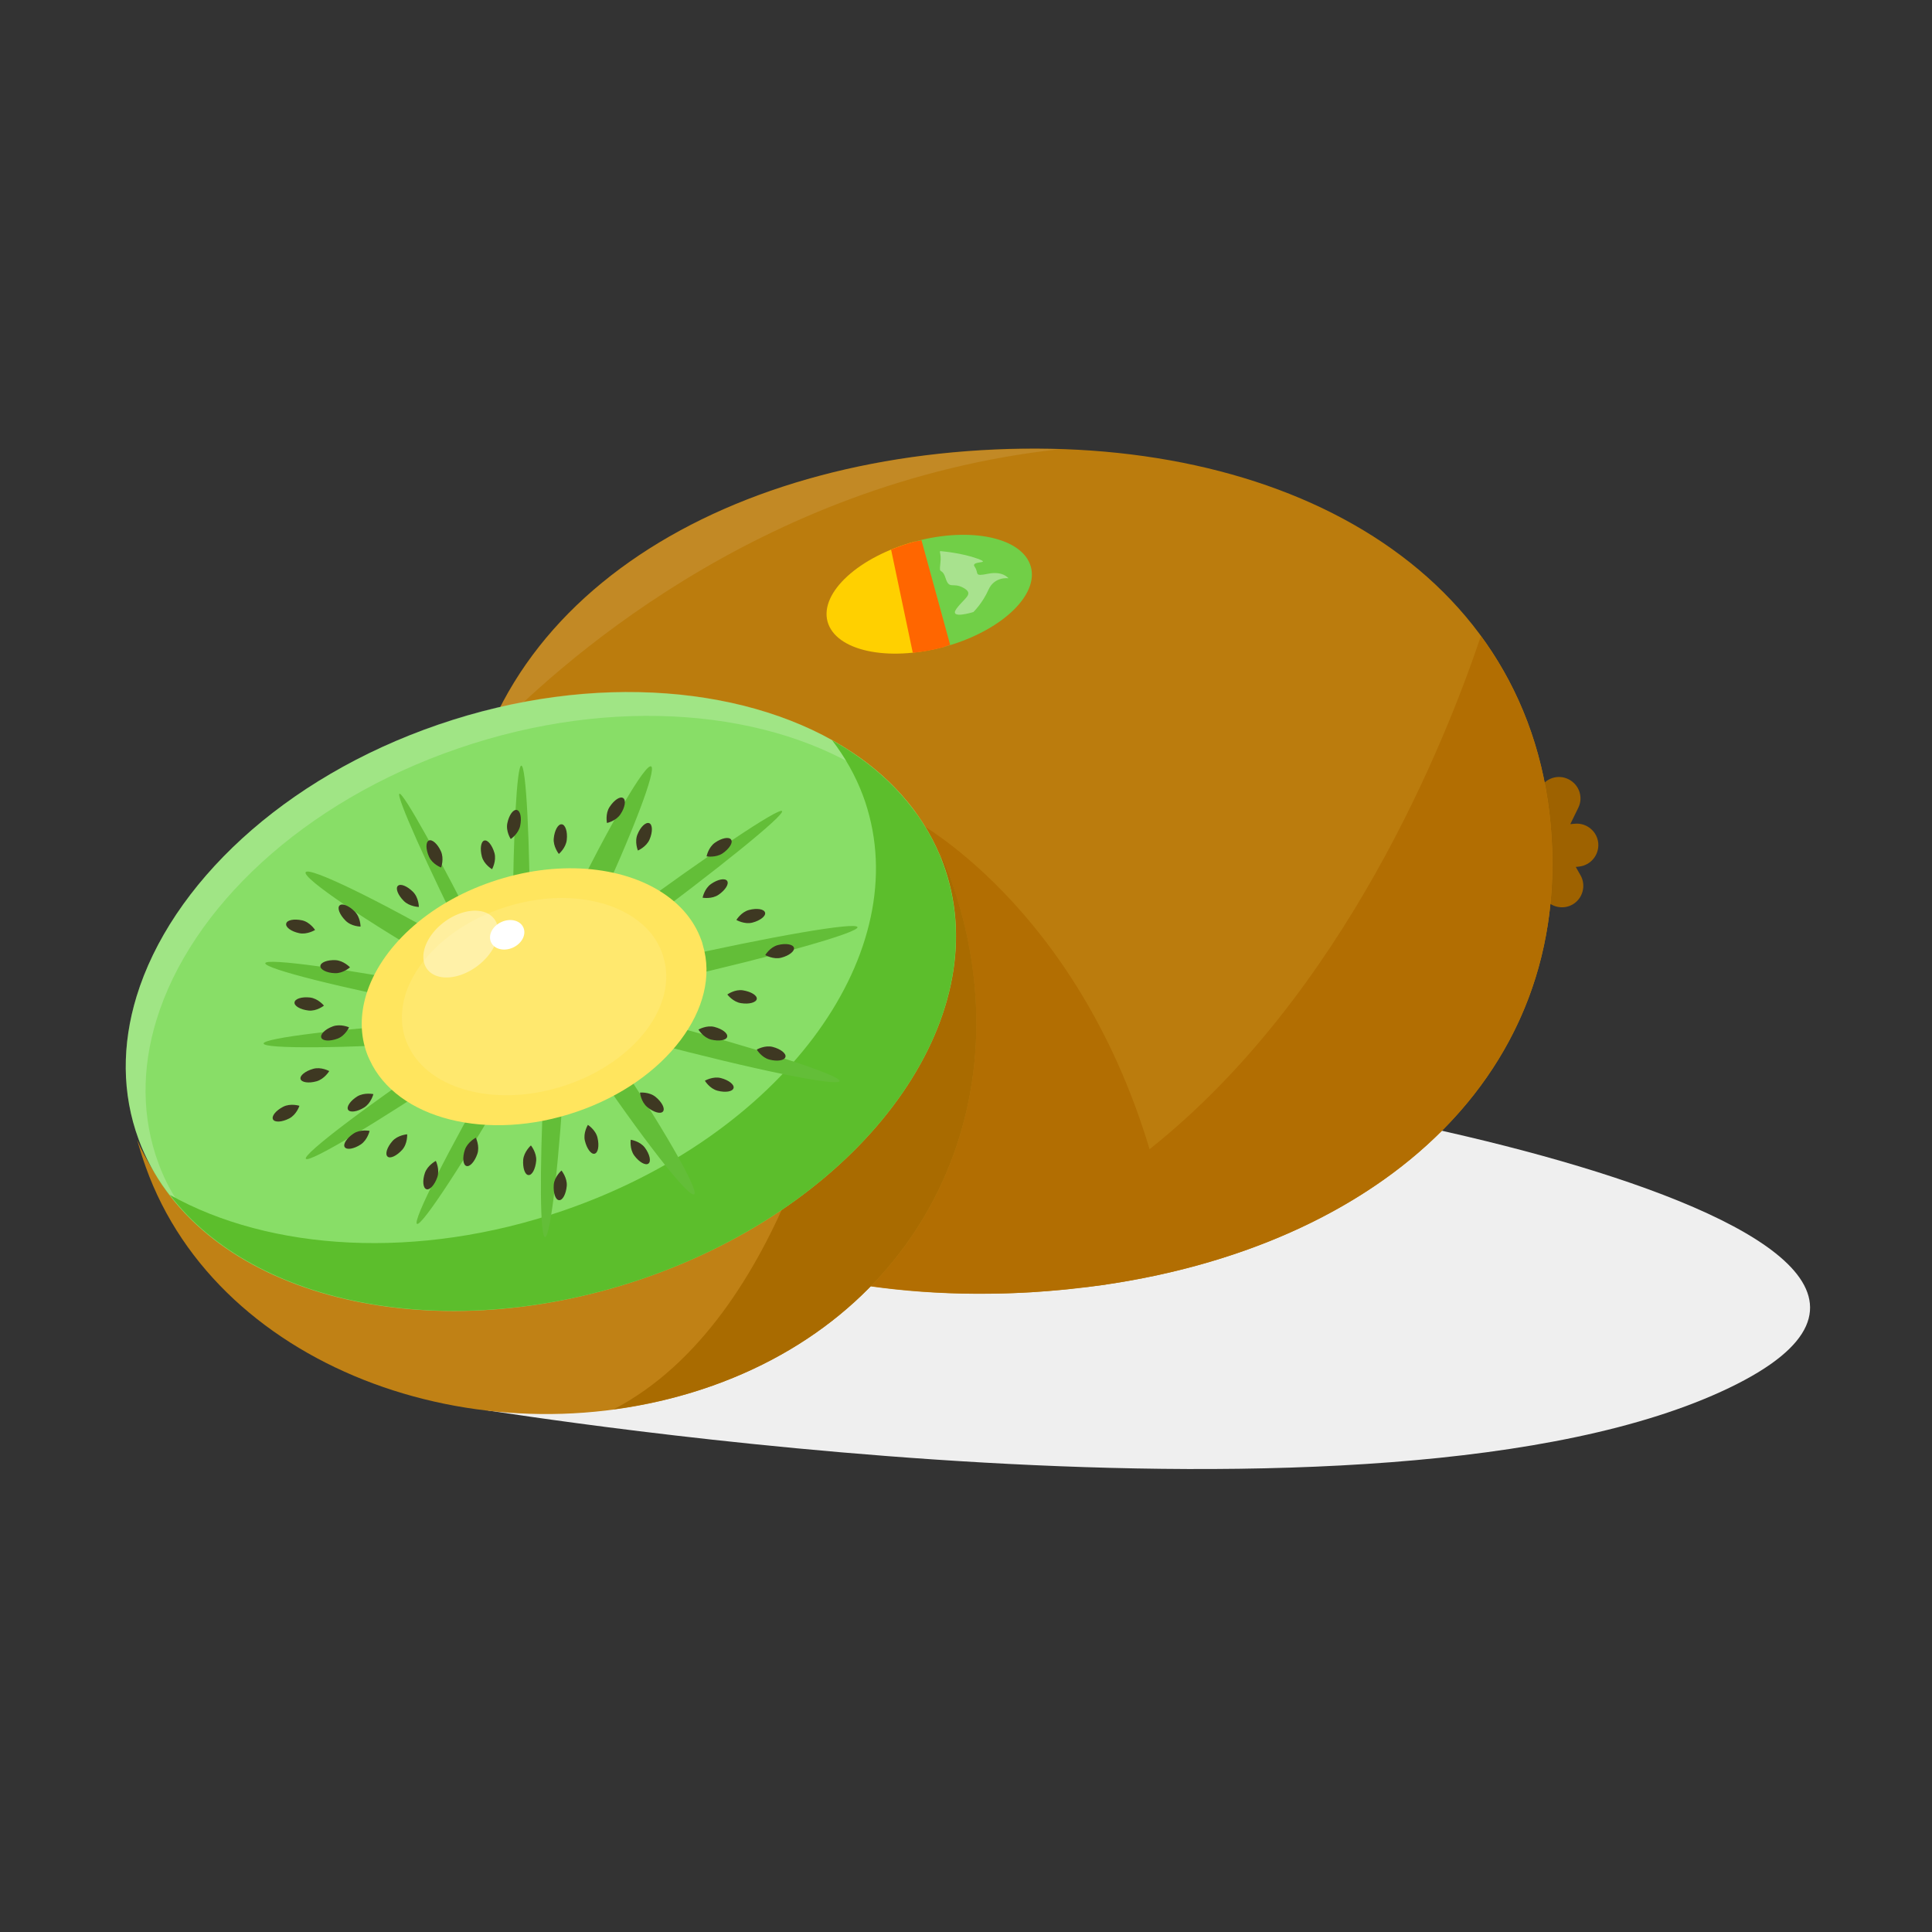 <?xml version="1.0" standalone="no"?><!DOCTYPE svg PUBLIC "-//W3C//DTD SVG 1.1//EN" "http://www.w3.org/Graphics/SVG/1.1/DTD/svg11.dtd"><svg t="1553221112936" class="icon" style="" viewBox="0 0 1024 1024" version="1.1" xmlns="http://www.w3.org/2000/svg" p-id="4668" xmlns:xlink="http://www.w3.org/1999/xlink" width="200" height="200"><rect x="0" y="0" width="1024" height="1024" fill="#333333" stroke="none"/><defs><style type="text/css"></style></defs><path d="M258.6 747.6c8.3 0.9 473.4 76.7 657.9-12S634 565.2 574.4 573.8c-59.6 8.6-188.7 62.4-188.7 62.4L258.6 747.6z" fill="#EFEFEF" p-id="4669"></path><path d="M847.1 446.8c-0.6-6.2-6.2-10.8-12.4-10.2l-2.4 0.2 4.2-8.6c2.8-5.6 0.5-12.4-5.2-15.2-5.6-2.8-12.4-0.5-15.2 5.2l-6.2 12.6c-1.2 0.2-2.5 0.6-3.6 1.2-3.2 1.8-5 5-5.4 8.4-5 1.6-8.5 6.3-8 11.8 0.6 6.2 6.2 10.8 12.4 10.2l2.5-0.2c1 0.4 2.1 0.7 3.2 0.8l7 12.2c3.1 5.4 10.1 7.3 15.5 4.2 5.4-3.1 7.3-10.1 4.2-15.5l-2.5-4.4 1.8-0.2c6.2-0.7 10.7-6.3 10.1-12.5z" fill="#9E6200" p-id="4670"></path><path d="M822.4 444.1c8.5 142.6-116 231.3-275.6 240.8-159.6 9.6-293.8-63.6-302.4-206.2-8.5-142.6 116-230.5 275.6-240.1s293.8 62.9 302.4 205.5z" fill="#BB7C0D" p-id="4671"></path><path d="M257.4 392.1c36.2-38.2 143.5-136.3 304.1-154-13.6-0.4-27.4-0.2-41.5 0.6-124.1 7.4-227 62.3-262.6 153.4z" fill="#FFFFFF" opacity=".1" p-id="4672"></path><path d="M584.3 681.1c0.9-0.1 1.7-0.2 2.6-0.4 139.8-20.9 243.3-106.2 235.5-236.6-2.5-41.8-15.9-77.5-37.5-107-18.7 55.7-72.2 189.9-175.6 272-39.1-130.2-125.8-175-125.8-175l-27.4 62.2-22.9 180.4c9.8 2.2 19.8 3.8 30 5.2 26.7 3.6 54.7 4.7 83.6 3 6.1-0.4 12.1-0.9 18.1-1.5 1.4-0.1 2.8-0.3 4.2-0.5 5.1-0.5 10.2-1.1 15.2-1.8z" fill="#B26E02" p-id="4673"></path><path d="M485 287c29.7-8 57.2-2 61.4 13.5 3.9 14.6-14.3 32.3-41.4 41-1.6 0.5-3.3 1-4.9 1.5" fill="#71CF47" p-id="4674"></path><path d="M500 342.9c-29.7 8-57.2 2-61.4-13.5C434.5 314 455.3 295 485 287" fill="#FFD000" p-id="4675"></path><path d="M499.4 292.2s10.5 0.9 18.7 3.9-4 0.8-1.5 4.3-0.8 5.3 7.1 3.7c7.9-1.6 10.8 2.4 10.8 2.4s-7.4-1.1-10.6 6.1-8 11.8-8 11.8-13.1 4.1-9-1.7c4.2-5.8 9.6-7.8 3.8-11.1-5.7-3.2-7.5 1.1-9.5-5.1s-3.6-1.3-2.8-7.8-1.6-6.8 1-6.5z" fill="#FFFFFF" opacity=".39" p-id="4676"></path><path d="M488.4 286.3c-1.1 0.3-2.2 0.4-3.4 0.7-4.5 1.2-8.7 2.7-12.7 4.3l11.5 54.7c5.3-0.5 10.7-1.5 16.3-3 1.2-0.3 2.3-0.8 3.5-1.2l-15.2-55.5z" fill="#FF6600" p-id="4677"></path><path d="M377.8 734.4c-117.9 42.1-261.5-6.3-300.6-116-1.7-4.7-3.1-9.4-4.5-14.1 34.3 78.6 150.4 109.5 264.5 68.8 114.4-40.8 184.7-138.5 161-221.3 2.1 4.6 4 9.4 5.7 14.2 39.3 109.9-8.2 226.4-126.1 268.4z" fill="#C08115" p-id="4678"></path><path d="M504 466.1c-1.7-4.9-3.6-9.6-5.7-14.2 17.2 60.2-15.4 128.3-78.5 176.7-18.5 44.9-48.2 94.2-94.6 118.4 17.8-2.4 35.5-6.5 52.6-12.6 117.9-42 165.4-158.5 126.2-268.3z" fill="#A96B00" p-id="4679"></path><path d="M341 677.6c-114.1 39.2-230.2 9.4-264.5-66.3-1.1-2.4-2.1-4.8-3-7.3-9-24.4-8.9-50.4-1.1-75.9 18.1-59.2 77.6-115.8 159.9-144 82.7-28.4 166.4-20.6 219.4 14.7 22.4 14.9 39.2 34.7 48.2 58.9 0.9 2.3 1.6 4.6 2.3 6.9 23.5 79.6-46.8 173.7-161.2 213z" fill="#88DE67" p-id="4680"></path><path d="M87 623.9c-1.1-2.4-2.1-4.8-3-7.3-9-24.4-8.9-50.4-1.1-75.9 18.1-59.2 77.6-115.8 159.9-144 82.7-28.4 166.4-20.6 219.4 14.7 8.7 5.8 16.6 12.4 23.5 19.7-9-12.5-20.4-23.3-33.9-32.3-53.1-35.4-136.8-43.2-219.5-14.8-82.2 28.3-141.7 84.9-159.9 144-7.8 25.5-7.9 51.5 1.1 75.9 0.9 2.5 1.9 4.9 3 7.3 5.3 11.8 12.8 22.3 21.8 31.7-4.3-5.9-8.2-12.2-11.3-19z" fill="#FFFFFF" opacity=".2" p-id="4681"></path><path d="M502.1 464.6c-0.7-2.3-1.4-4.6-2.3-6.9-8.9-24.1-25.8-44-48.2-58.9-3.4-2.3-6.9-4.4-10.6-6.5 6.8 8.9 12.4 18.7 16.4 29.4 0.9 2.3 1.6 4.6 2.3 6.9 23.7 79.6-46.7 173.7-161 213-77.4 26.6-155.6 21.4-208.7-8.3 45.2 59 148.8 79.3 251 44.3 114.4-39.3 184.7-133.4 161.1-213z" fill="#5CBE2C" p-id="4682"></path><path d="M356.2 519.2c54.9-12.5 99-24.9 98.3-27.8-0.7-2.9-45.7 4.9-100.7 17.3-17.1 3.9-33.1 7.7-47 11.3 8.1-6.5 12.6-10.7 12-11.6-0.3-0.5-2 0-4.8 1.3 6.8-4.9 13.9-10.1 21.2-15.5 45.3-33.5 80.8-62.2 79.3-64.3-1.5-2.1-39.5 23.4-84.8 56.8-7.1 5.3-14 10.4-20.5 15.3 4.9-10.2 7.3-16.6 6.3-17.1-0.1 0-0.3 0-0.4 0.1 20.1-43.3 33.1-77.3 30-78.8-3.2-1.5-22 31-43.6 74.8-0.3-8.9-1-14.1-2-14.1-1.5-0.1-3.5 11.3-5.5 29.6-1.7 3.6-3.4 7.2-5 10.7-2.9-3.8-5.6-7.3-8.1-10.3v-0.6c0-50-2-90.5-4.6-90.5-2.3 0-4.3 35.3-4.5 80.6-2.8-2.8-4.6-4.3-5.3-3.8-1 0.7 1 5.8 5.3 13.9 0 7.7 0.1 15.1 0.1 22.2-3.1-1.9-6.4-3.9-9.7-5.9-2.1-4.3-4.2-8.6-6.5-13-22.4-44.7-42.1-80.1-44-79.1-1.9 1 14.6 38 37 82.7 0.4 0.7 0.7 1.4 1.1 2.1-2-1.2-4.1-2.4-6.2-3.6-43.3-25-79.8-42.7-81.6-39.6-1.8 3.1 31.8 25.9 75.1 50.9 4.4 2.5 8.6 4.9 12.8 7.3-1.4 0-2.3 0.2-2.4 0.6-0.3 1 4.7 3.4 13.5 6.6 0.2 0.4 0.4 0.7 0.6 1.1-8.6-1.8-17.8-3.7-27.3-5.5-51.2-9.9-93.2-15.6-93.7-12.8-0.6 2.9 40.5 13.2 91.7 23.1 10.6 2 20.7 3.9 30.2 5.5-0.5 0.4-0.9 0.8-1.4 1.2-8.7 0.4-18 0.9-27.5 1.5-52.1 3.3-94.1 8.4-93.9 11.3 0.2 2.9 42.5 2.6 94.6-0.7 3.8-0.2 7.6-0.5 11.3-0.8l-8.1 5.4c-43.3 29.2-77 54.8-75.4 57.2 1.6 2.4 38-19.3 81.3-48.4 8.1-5.4 15.8-10.7 23-15.8 1.3-0.1 2.5-0.2 3.8-0.3-1.7 4.2-3.4 8.1-4.8 11.8-0.6 1-1.1 1.9-1.7 2.8-26.1 45.2-45.2 83-42.7 84.4 2.5 1.5 25.7-34 51.8-79.2 0.3-0.5 0.5-0.9 0.8-1.3 0.8 11.7 1.7 18.7 2.8 18.7 1.2 0 2.3-9.5 3.1-24.9 3.5 6.2 6.4 11.2 8.6 14.7-2.1 44.7-1.9 78.9 0.8 79 2.9 0.2 7.7-41.9 10.6-94 0.3-5.1 0.5-10.1 0.8-15 1 0.4 1.9 0.9 2.8 1.3 2.9 4.4 5.8 8.8 8.9 13.4 28 41.5 53 73.6 55.9 71.6 2.9-1.9-17.5-37.2-45.4-78.7l-5.1-7.5c3.1 0.2 5.4 0.3 6.9 0.1 6.6 1.8 13.5 3.7 20.6 5.6 54.5 14.4 99.3 23.6 100.1 20.5 0.8-3-42.7-17.1-97.2-31.5-14.7-3.9-28.6-7.4-41.2-10.3l-0.9-1.2c14.8-3 32.1-6.6 50.5-10.8z m-75.3-6.8c1 1.7 2.1 3.5 3.2 5.4-0.9 1.9-1.7 3.8-2.6 5.7-0.3 0.2-0.5 0.4-0.8 0.6 0.1-3.8 0.2-7.7 0.2-11.7z m0.9 41.4c1.1-1.9 2.1-3.8 3.2-5.6 1.7-0.2 3.3-0.3 4.9-0.5-0.3 4.4-0.6 8.8-0.8 13.3-0.2 2.8-0.3 5.5-0.4 8.3-1.9-4.4-4.2-9.6-6.9-15.5z" fill="#63BE38" p-id="4683"></path><path d="M305.8 589.2c-47.4 16.3-95.6 3.9-109.9-27.5-0.5-1-0.9-2-1.3-3-3.8-10.1-3.7-20.9-0.5-31.5 7.5-24.6 32.2-48.1 66.4-59.8 34.4-11.8 69.1-8.6 91.1 6.1 9.3 6.2 16.3 14.4 20 24.5 0.4 1 0.7 1.9 0.9 2.9 10 32.9-19.2 72-66.7 88.3z" fill="#FFE55E" p-id="4684"></path><path d="M300.5 575c-36.4 12.5-73.4 3-84.3-21.1-0.4-0.8-0.7-1.5-1-2.3-2.9-7.8-2.8-16.1-0.4-24.2 5.8-18.9 24.7-36.9 50.9-45.9 26.4-9.1 53-6.6 69.9 4.7 7.1 4.7 12.5 11.1 15.3 18.8 0.3 0.7 0.5 1.5 0.7 2.2 7.8 25.3-14.6 55.3-51.1 67.8z" fill="#FFEB82" opacity=".45" p-id="4685"></path><path d="M191.1 491.1s0-4.9-3.1-8c-3.1-3.1-6.6-4.5-8-3.2-1.4 1.3 0 4.9 3.1 8 3.1 3.2 8 3.2 8 3.2zM210.9 469.5c-1.4 1.3 0 4.9 3.1 8 3.1 3.1 8 3.2 8 3.2s0-4.9-3.1-8c-3.1-3.1-6.6-4.5-8-3.2zM227.3 445.5c-1.7 0.8-1.7 4.6 0.1 8.6s6.4 5.7 6.4 5.7 1.7-4.6-0.1-8.6-4.7-6.5-6.4-5.7zM273.9 429.3c-1.9-0.4-4.1 2.7-5 7-0.9 4.3 1.8 8.4 1.8 8.4s4.1-2.7 5-7c0.9-4.3 0.1-8-1.8-8.4zM177.5 515.8c4.3 0.2 8-3.1 8-3.1s-3.4-3.6-7.7-3.8c-4.3-0.2-7.9 1.2-8 3.1-0.1 1.9 3.4 3.7 7.7 3.8zM156.1 531.3c-0.2 1.9 3.1 3.8 7.4 4.3 4.3 0.5 8.2-2.6 8.2-2.6s-3.1-3.8-7.4-4.3c-4.4-0.5-8 0.7-8.2 2.6zM176.4 544c-4.1 1.5-6.8 4.2-6.1 6 0.7 1.8 4.5 2 8.6 0.5s6.1-6 6.1-6-4.5-2-8.6-0.5zM256.7 445.5c-1.8 0.5-2.4 4.3-1.3 8.5 1.1 4.2 5.4 6.7 5.4 6.7s2.4-4.3 1.3-8.5c-1.2-4.2-3.6-7.2-5.4-6.7zM297.7 436.9c-1.9-0.2-3.8 3.2-4.2 7.5-0.4 4.3 2.7 8.2 2.7 8.2s3.8-3.2 4.2-7.5c0.5-4.4-0.8-8.1-2.7-8.2zM323.1 427.7c-2.4 3.6-1.4 8.5-1.4 8.5s4.8-1 7.2-4.7c2.4-3.6 3-7.4 1.4-8.5-1.6-1.1-4.8 1-7.2 4.7zM344.3 444.9c1.7-4 1.6-7.9-0.2-8.6-1.8-0.7-4.6 1.9-6.2 5.9-1.7 4 0.2 8.6 0.2 8.6s4.5-1.9 6.2-5.9zM383 452.3c3.6-2.5 5.6-5.7 4.5-7.3-1.1-1.6-4.9-0.9-8.5 1.6-3.6 2.5-4.5 7.3-4.5 7.3s4.9 0.8 8.5-1.6zM380.9 474.2c3.6-2.5 5.6-5.7 4.5-7.3-1.1-1.6-4.9-0.9-8.5 1.6-3.6 2.5-4.5 7.3-4.5 7.3s4.9 0.9 8.5-1.6zM398.8 489c4.2-1.1 7.2-3.5 6.7-5.3-0.5-1.9-4.3-2.5-8.5-1.4s-6.7 5.3-6.7 5.3 4.3 2.5 8.5 1.4zM412.3 500.9c-4.2 1.1-6.7 5.3-6.7 5.3s4.3 2.5 8.5 1.4 7.2-3.5 6.7-5.3c-0.5-1.8-4.3-2.5-8.5-1.4zM393.8 524.9c-4.3-0.7-8.3 2.2-8.3 2.2s3 4 7.3 4.6c4.3 0.7 8-0.4 8.3-2.2 0.3-1.9-3-3.9-7.3-4.6zM385.4 549.6c0.5-1.9-2.5-4.2-6.7-5.3-4.2-1.1-8.5 1.4-8.5 1.4s2.5 4.2 6.7 5.3c4.2 1 8 0.4 8.5-1.4zM409.6 554.9c-4.2-1.1-8.5 1.4-8.5 1.4s2.5 4.2 6.7 5.3c4.2 1.1 8 0.5 8.5-1.4 0.5-1.8-2.5-4.2-6.7-5.3zM382.1 571.4c-4.2-1.1-8.5 1.4-8.5 1.4s2.5 4.2 6.7 5.3c4.2 1.1 8 0.5 8.5-1.4 0.5-1.8-2.5-4.2-6.7-5.3zM347.5 581.4c-3.4-2.8-8.3-2.3-8.3-2.3s0.5 4.9 3.9 7.7 7.1 3.8 8.3 2.3c1.2-1.5-0.5-4.9-3.9-7.7zM334.3 604.1s-0.7 4.9 1.9 8.4c2.6 3.5 6 5.4 7.5 4.2 1.5-1.1 0.7-4.9-1.9-8.4-2.6-3.5-7.5-4.2-7.5-4.2zM311.6 596.2s-2.6 4.2-1.6 8.4 3.3 7.3 5.1 6.9c1.9-0.4 2.6-4.2 1.6-8.4-0.9-4.2-5.1-6.9-5.1-6.9zM293.5 628c-0.3 4.3 0.9 8 2.8 8.1 1.9 0.2 3.7-3.2 4.1-7.6 0.3-4.3-2.8-8.1-2.8-8.1s-3.8 3.3-4.1 7.6zM277.3 614.7c-0.3 4.3 0.9 8 2.8 8.1 1.9 0.2 3.7-3.2 4.1-7.6 0.3-4.3-2.8-8.1-2.8-8.1s-3.7 3.3-4.1 7.6zM246.4 609.4c-1.4 4.1-1 8 0.8 8.6 1.8 0.6 4.4-2.3 5.8-6.4 1.4-4.1-0.8-8.6-0.8-8.6s-4.4 2.3-5.8 6.4zM225.2 621.7c-1.4 4.1-1 8 0.8 8.6 1.8 0.6 4.4-2.3 5.8-6.4 1.4-4.1-0.8-8.6-0.8-8.6s-4.4 2.3-5.8 6.4zM208 604.8c-2.9 3.3-4 6.9-2.6 8.2 1.4 1.3 4.9-0.4 7.8-3.6 2.9-3.3 2.6-8.2 2.6-8.2s-5 0.4-7.8 3.6zM187.4 600.8c-3.6 2.4-5.7 5.6-4.7 7.2 1.1 1.6 4.8 1 8.5-1.4 3.6-2.4 4.7-7.2 4.7-7.2s-4.9-1-8.5 1.4zM189.4 581.1c-3.7 2.3-5.9 5.5-4.9 7.1s4.8 1.1 8.5-1.2 4.9-7.1 4.9-7.1-4.8-1-8.5 1.2zM166 566.5c-4.2 1.2-7.2 3.6-6.7 5.4 0.5 1.8 4.3 2.4 8.5 1.2s6.7-5.4 6.7-5.4-4.3-2.4-8.5-1.2zM150.1 586.6c-3.9 2-6.3 5-5.4 6.7s4.7 1.5 8.6-0.5c3.9-2 5.4-6.7 5.4-6.7s-4.7-1.5-8.6 0.5zM158.6 494.6c4.2 0.9 8.4-1.7 8.4-1.7s-2.7-4.2-6.9-5.1c-4.2-0.9-8-0.2-8.4 1.7-0.5 1.9 2.6 4.2 6.9 5.1z" fill="#3E3822" p-id="4686"></path><path d="M226.41 513.661a14.6 22.2 53.254 1 0 35.578-26.563 14.6 22.2 53.254 1 0-35.578 26.563Z" fill="#FFFFFF" opacity=".4" p-id="4687"></path><path d="M260.285 499.404a7.4 9.4 65.23 1 0 17.07-7.877 7.4 9.4 65.23 1 0-17.07 7.877Z" fill="#FFFFFF" p-id="4688"></path></svg>